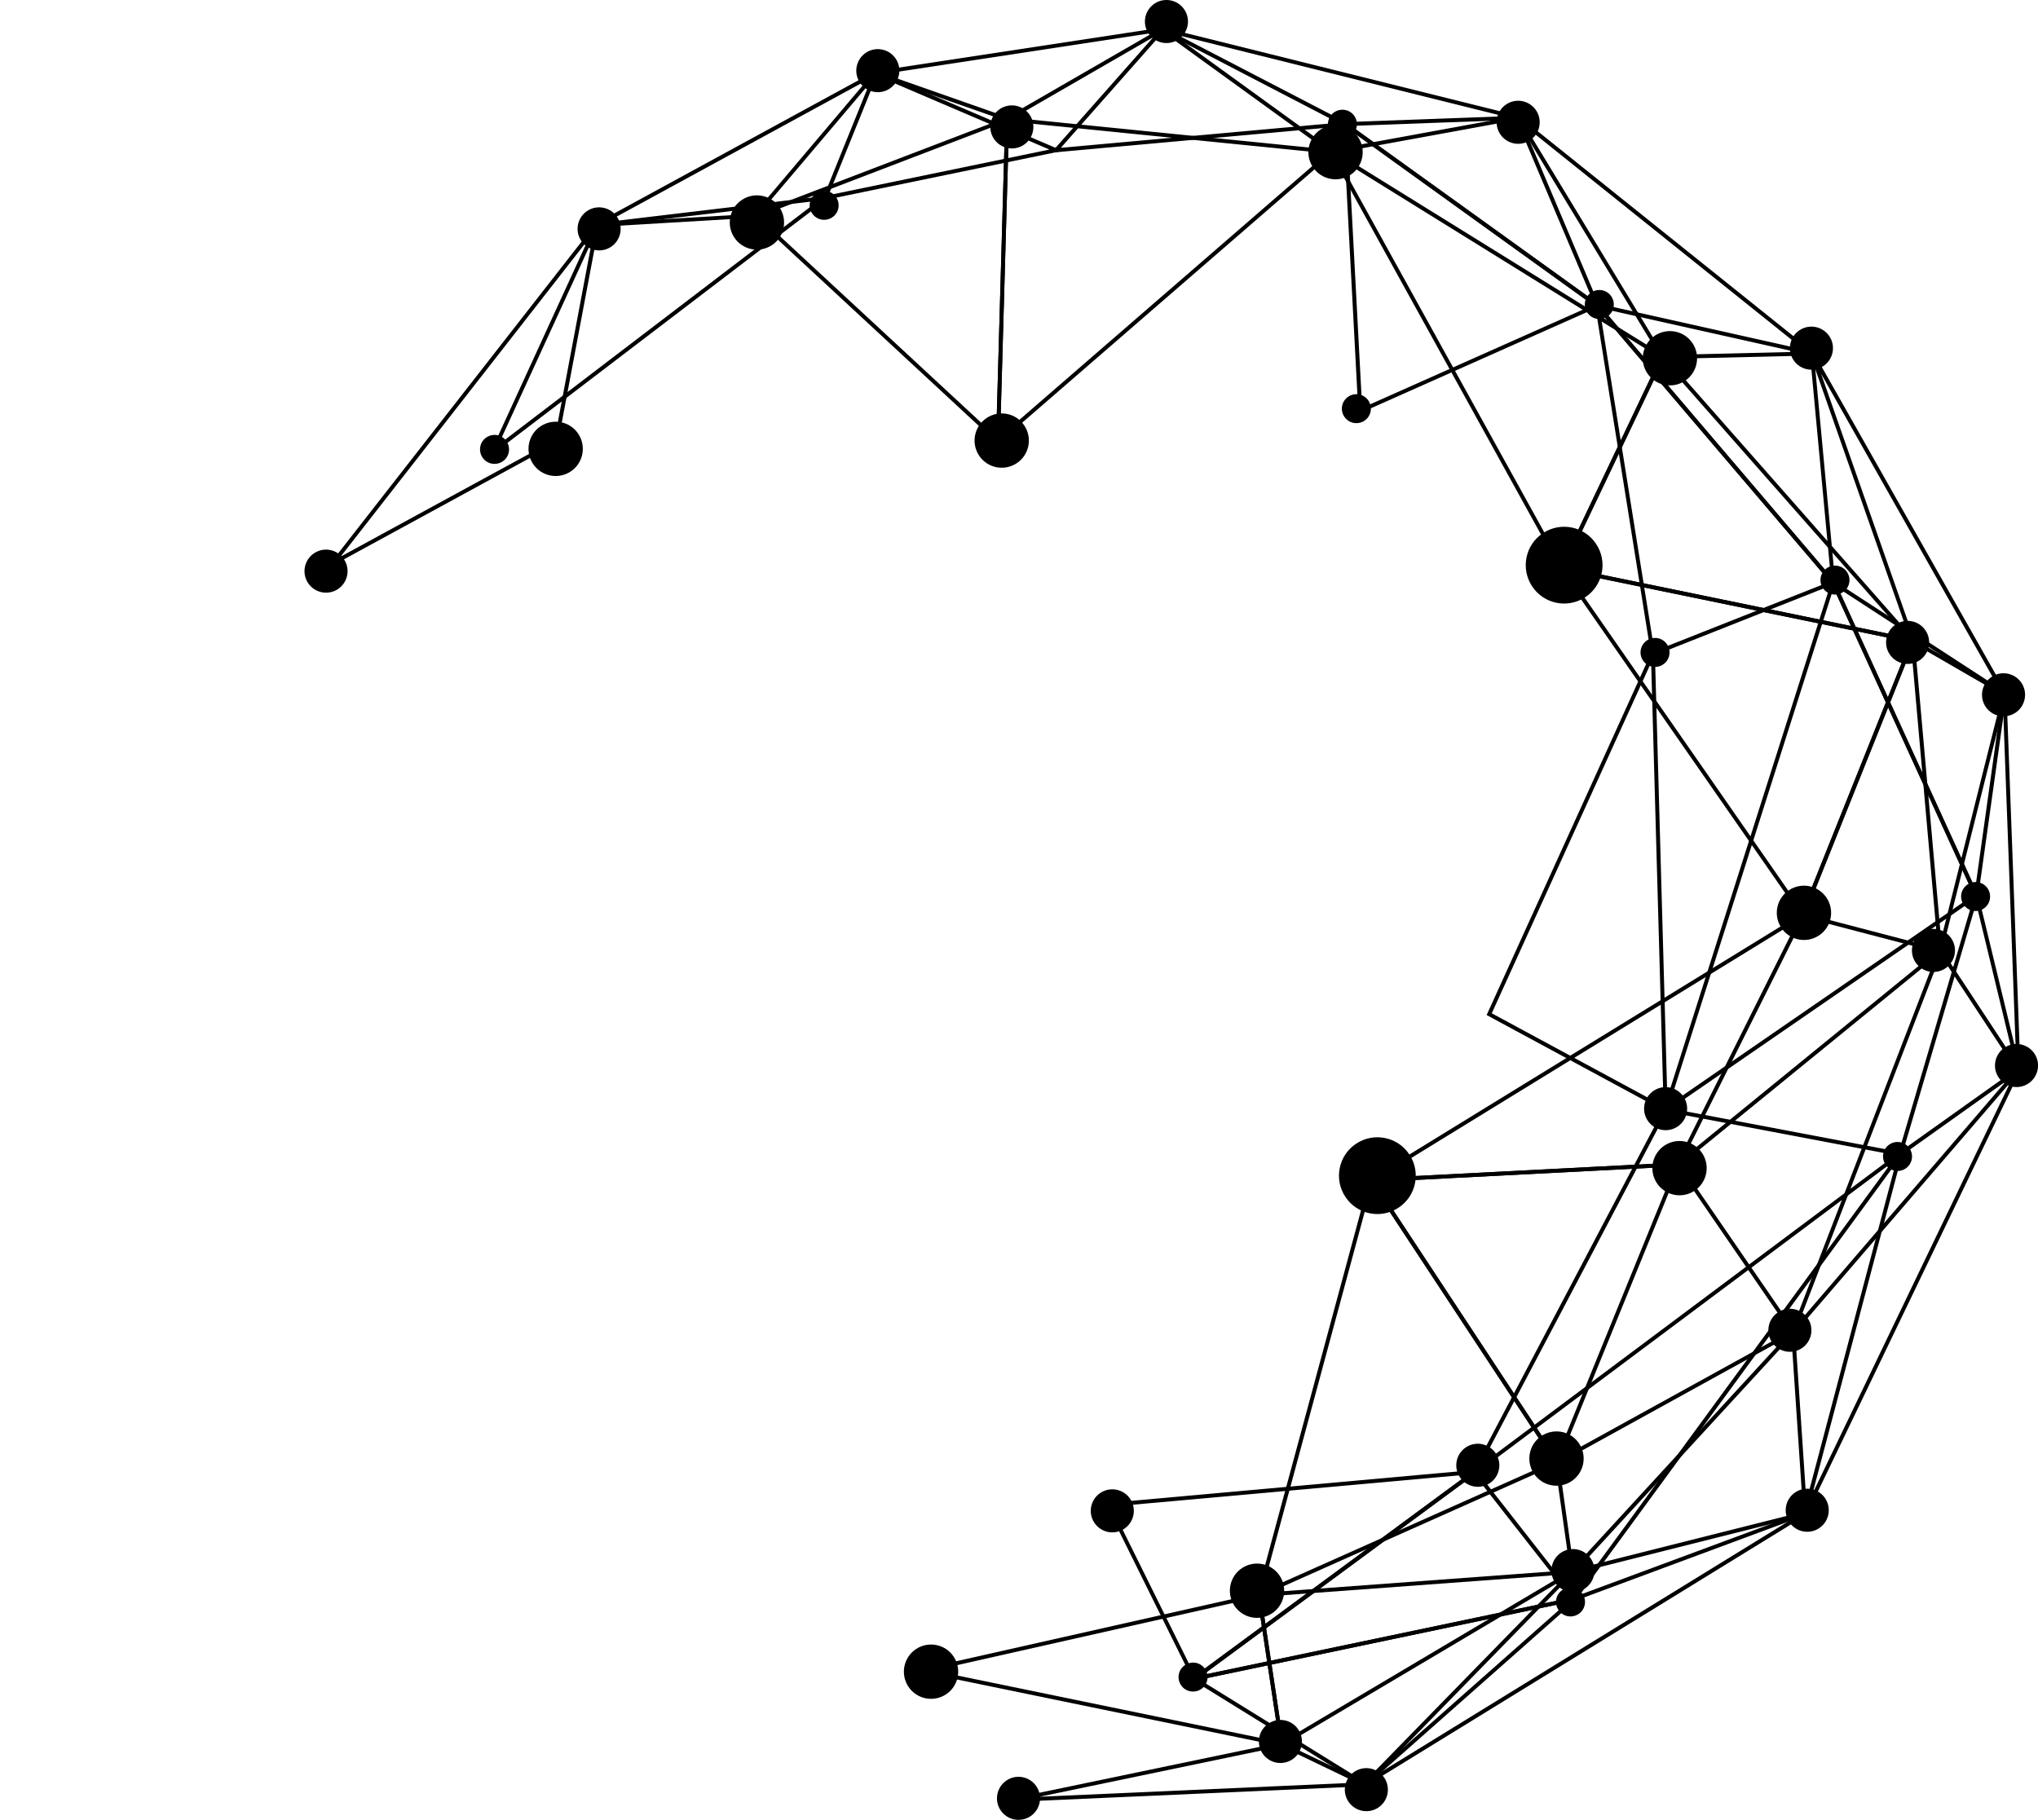 <?xml version="1.0" encoding="UTF-8"?><svg xmlns="http://www.w3.org/2000/svg" width="373.74" height="333.79" viewBox="0 0 373.74 333.79"><defs><style>.cls-1{isolation:isolate;}.cls-2{fill:none;}.cls-3{mix-blend-mode:multiply;}</style></defs><g class="cls-1"><g id="Layer_1"><g><g class="cls-3"><path d="M166.58,309.36c-1.51-2.3-.88-5.38,1.42-6.9,2.3-1.51,5.39-.88,6.9,1.42,1.51,2.3,.88,5.39-1.42,6.9-2.3,1.51-5.39,.88-6.9-1.42Z"/></g><g class="cls-3"><path d="M226.36,294.51c-1.51-2.3-.88-5.38,1.42-6.9,2.3-1.51,5.39-.88,6.9,1.42,1.51,2.3,.88,5.38-1.42,6.9-2.3,1.51-5.38,.88-6.9-1.42Z"/></g><g class="cls-3"><path d="M231.51,321.59c-1.2-1.82-.69-4.27,1.13-5.47,1.82-1.2,4.27-.69,5.47,1.13,1.2,1.82,.69,4.27-1.13,5.47-1.82,1.2-4.27,.69-5.47-1.13Z"/></g><g class="cls-3"><path d="M247.27,330.43c-1.2-1.82-.69-4.27,1.13-5.47,1.82-1.2,4.27-.69,5.47,1.13,1.2,1.82,.69,4.27-1.13,5.47-1.82,1.2-4.27,.69-5.47-1.13Z"/></g><g class="cls-3"><path d="M157.68,15.13c-1.2-1.82-.69-4.27,1.13-5.47,1.82-1.2,4.27-.69,5.47,1.13,1.2,1.82,.69,4.27-1.13,5.47-1.82,1.2-4.27,.69-5.47-1.13Z"/></g><g class="cls-3"><path d="M106.57,44.15c-1.2-1.82-.69-4.27,1.13-5.47,1.82-1.2,4.27-.69,5.47,1.13s.69,4.27-1.13,5.47c-1.82,1.2-4.27,.69-5.47-1.13Z"/></g><g class="cls-3"><path d="M56.49,106.93c-1.2-1.82-.69-4.27,1.13-5.47,1.82-1.2,4.27-.69,5.47,1.13,1.2,1.82,.69,4.27-1.13,5.47-1.82,1.2-4.27,.69-5.47-1.13Z"/></g><g class="cls-3"><path d="M183.48,332.02c-1.2-1.82-.69-4.27,1.13-5.47s4.27-.69,5.47,1.13c1.2,1.82,.69,4.27-1.13,5.47-1.82,1.2-4.27,.69-5.47-1.13Z"/></g><g class="cls-3"><path d="M182.26,25.45c-1.2-1.82-.69-4.27,1.13-5.47,1.82-1.2,4.27-.69,5.47,1.13s.69,4.27-1.13,5.47c-1.82,1.2-4.27,.69-5.47-1.13Z"/></g><g class="cls-3"><path d="M179.54,83.55c-1.51-2.3-.88-5.38,1.42-6.9,2.3-1.51,5.39-.88,6.9,1.42,1.51,2.3,.88,5.39-1.42,6.9-2.3,1.51-5.39,.88-6.9-1.42Z"/></g><g class="cls-3"><path d="M134.65,43.55c-1.51-2.3-.88-5.38,1.42-6.9,2.3-1.51,5.39-.88,6.9,1.42,1.51,2.3,.88,5.39-1.42,6.9-2.3,1.51-5.39,.88-6.9-1.42Z"/></g><g class="cls-3"><path d="M97.74,85.07c-1.51-2.3-.88-5.39,1.42-6.9,2.3-1.51,5.39-.88,6.9,1.42,1.51,2.3,.88,5.39-1.42,6.9-2.3,1.51-5.39,.88-6.9-1.42Z"/></g><g><g class="cls-3"><path d="M349.31,209.91l-17.95,67.93-.18,.06-43.48,16.14,.71-.97,60.89-83.16Zm-18.56,67.38l16.88-63.86-57.91,79.09,41.04-15.23Z"/><path d="M218.05,307.74l.89-.19,71.04-14.9-39.65,35.07-32.28-19.98Zm69.4-13.82l-67.47,14.16,30.28,18.74,37.2-32.9Z"/><path d="M109.23,40.95l43.4-5.17-63.11,48.15,19.71-42.98Zm40.85-4.14l-40.36,4.81-18.33,39.97,58.69-44.78Z"/><path d="M160.41,12.93l.34,.15,34.11,14.59-44.1,9.11,9.65-23.86Zm32.04,14.5l-31.65-13.54-8.86,21.91,40.51-8.37Z"/><path d="M213.15,4.95l34.79,18.06-55.16,4.99,20.37-23.05Zm32.25,17.57L213.32,5.85l-18.78,21.26,50.87-4.6Z"/><path d="M245.6,22.44l32.97-1.21,15.16,35.85-48.13-34.64Zm32.5-.46l-30.36,1.11,44.31,31.89-13.96-33Z"/><path d="M291.91,55.43l40.7,9.1,.02,.26,4.02,43.15-44.75-52.52Zm40.03,9.7l-38.07-8.52,41.86,49.12-3.79-40.6Z"/><path d="M335.34,105.86l32.65,21.24-.03,.23-5.35,38.22-27.27-59.69Zm31.86,21.6l-30.16-19.63,25.19,55.16,4.97-35.53Z"/><path d="M362.46,162.87l8.11,33.52-22.74,16.19,14.63-49.71Zm7.29,33.22l-7.35-30.42-13.28,45.1,20.63-14.69Z"/><path d="M270.54,269.48l18.82,24.05-71.9,15.08,53.08-39.13Zm17.53,23.58l-17.67-22.57-49.83,36.74,67.5-14.16Z"/><path d="M305.26,203.11l.26,.05,43.82,8.31-.66,.49-79.29,59.27,35.86-68.12Zm42.33,8.77l-41.94-7.96-34.12,64.81,76.06-56.85Z"/><path d="M336.13,105.84l26.75,58.56-58.09,40.02,31.34-98.58Zm25.83,58.31l-25.71-56.3-30.13,94.77,55.84-38.47Z"/><path d="M292.33,54.8l44.47,52.19-33.97,13.44-.07-.45-10.43-65.19Zm43.26,51.89l-42.14-49.45,9.95,62.19,32.18-12.74Z"/><path d="M303.44,118.35l2.4,85.78-33.21-17.95,.14-.31,30.67-67.52Zm1.64,84.54l-2.28-81.38-29.23,64.35,31.51,17.03Z"/><path d="M202.67,275.72l.53-.05,68.53-6.17-52.85,38.96-.19-.39-16.01-32.36Zm66.54-5.26l-65.42,5.89,15.35,31.02,50.06-36.91Z"/><path d="M246.27,22.02l47.35,34.07-.58,.26-43.92,19.55-.03-.53-2.82-53.35Zm45.9,33.93l-45.09-32.45,2.72,51.31,42.38-18.86Z"/><path d="M243.96,24.24c-.81-1.23-.47-2.88,.76-3.68s2.88-.47,3.68,.76c.81,1.23,.47,2.88-.76,3.68s-2.88,.47-3.68-.76Z"/><path d="M88.47,83.89c-.81-1.23-.47-2.88,.76-3.68,1.23-.81,2.88-.47,3.68,.76,.81,1.23,.47,2.88-.76,3.68s-2.88,.47-3.68-.76Z"/><path d="M301.29,121.13c-.81-1.23-.47-2.88,.76-3.68,1.23-.81,2.88-.47,3.68,.76,.81,1.23,.47,2.88-.76,3.68-1.23,.81-2.88,.47-3.68-.76Z"/><path d="M345.76,213.58c-.81-1.23-.47-2.88,.76-3.68,1.23-.81,2.88-.47,3.68,.76,.81,1.23,.47,2.88-.76,3.68-1.23,.81-2.88,.47-3.68-.76Z"/><path d="M216.57,309.07c-.81-1.23-.47-2.88,.76-3.68s2.88-.47,3.68,.76c.81,1.23,.47,2.88-.76,3.68s-2.88,.47-3.68-.76Z"/><path d="M285.79,295.29c-.81-1.23-.47-2.88,.76-3.68,1.23-.81,2.88-.47,3.68,.76,.81,1.23,.47,2.88-.76,3.68-1.23,.81-2.88,.47-3.68-.76Z"/><path d="M334.29,107.86c-.81-1.23-.47-2.88,.76-3.68s2.88-.47,3.68,.76c.81,1.23,.47,2.88-.76,3.68s-2.88,.47-3.68-.76Z"/><path d="M360.08,165.9c-.81-1.23-.47-2.88,.76-3.68,1.23-.81,2.88-.47,3.68,.76s.47,2.88-.76,3.68-2.88,.47-3.68-.76Z"/><path d="M246.52,76.42c-.81-1.23-.47-2.88,.76-3.68,1.23-.81,2.88-.47,3.68,.76,.81,1.23,.47,2.88-.76,3.68s-2.88,.47-3.68-.76Z"/><path d="M291.07,57.31c-.81-1.23-.47-2.88,.76-3.68,1.23-.81,2.88-.47,3.68,.76,.81,1.23,.47,2.88-.76,3.68-1.23,.81-2.88,.47-3.68-.76Z"/><path d="M148.92,39.12c-.81-1.23-.47-2.88,.76-3.68,1.23-.81,2.88-.47,3.68,.76s.47,2.88-.76,3.68c-1.23,.81-2.88,.47-3.68-.76Z"/><path d="M200.68,279.29c-1.2-1.82-.69-4.27,1.13-5.47,1.82-1.2,4.27-.69,5.47,1.13,1.2,1.82,.69,4.27-1.13,5.47-1.82,1.2-4.27,.69-5.47-1.13Z"/><path d="M302.15,205.52c-1.2-1.82-.69-4.27,1.13-5.47,1.82-1.2,4.27-.69,5.47,1.13,1.2,1.82,.69,4.27-1.13,5.47-1.82,1.2-4.27,.69-5.47-1.13Z"/><path d="M267.71,270.93c-1.2-1.82-.69-4.27,1.13-5.47,1.82-1.2,4.27-.69,5.47,1.13,1.2,1.82,.69,4.27-1.13,5.47-1.82,1.2-4.27,.69-5.47-1.13Z"/></g><g><path class="cls-3" d="M288.15,288l.1-.03,45.01-11.33-85.28,52.48,40.18-41.13Zm40.71-9.5l-40.33,10.15-35.92,36.77,76.25-46.93Z"/><path class="cls-3" d="M186.08,329.77l49.01-10.21,16.66,8.01-65.58,2.92-.09-.72Zm48.91-9.45l-44.36,9.24,58.2-2.59-13.84-6.65Z"/><path class="cls-3" d="M371.67,193.92l-40.89,85.05-2.33-34.8,.1-.11,43.12-50.14Zm-40.35,82.26l37.31-77.61-39.43,45.85,2.12,31.76Z"/><path class="cls-3" d="M367.87,124.71l2.7,72.81-15.16-23.03,.04-.15,12.43-49.62Zm1.88,70.24l-2.41-65.12-11.15,44.52,13.56,20.6Z"/><path class="cls-3" d="M331.93,64.95l.66-.3,35.98,63.6-18.12-10.49-18.52-52.81Zm34.69,61.34l-32.66-57.74,17.08,48.72,15.57,9.02Z"/><path class="cls-3" d="M276.96,20.04l56.32,45.14-28.57,.68-.11-.18-27.64-45.63Zm54.31,44.46l-51.57-41.33,25.4,41.95,26.16-.62Z"/><path class="cls-3" d="M211.51,4.59l68.55,17.06-35.91,6.57-.13-.09L211.51,4.59Zm65.11,16.95l-61.65-15.35,29.35,21.26,32.3-5.91Z"/><path class="cls-3" d="M110.11,39.89l-7.78,41.3-.15,.08-42.44,23.14L110.11,39.89Zm-8.43,40.83l7.16-38.03-46.38,59.41,39.22-21.38Z"/><path class="cls-3" d="M159.11,13.27l55.97-8.52-30.34,17.52-.16-.06-25.47-8.94Zm52.27-7.23l-49.28,7.51,22.57,7.92,26.72-15.42Z"/><path class="cls-3" d="M107.87,41.74l54.26-29.58-23.51,27.76h-.15s-30.6,1.81-30.6,1.81Zm51.2-27.08l-48,26.17,27.21-1.61,20.79-24.56Z"/><path class="cls-3" d="M230.48,292.22l59.36-4.37-55.09,32.68-4.27-28.31Zm56.34-3.42l-55.51,4.09,4,26.47,51.51-30.56Z"/><path class="cls-3" d="M285.11,267.99l.22-.12,45.28-24.97-42.52,46.24-2.98-21.14Zm41.95-22.31l-41.16,22.7,2.69,19.13,38.47-41.83Z"/><path class="cls-3" d="M356.62,173.28l-27.7,71.78-21.66-31.55,.26-.21,49.11-40.02Zm-27.88,70.24l26.22-67.95-46.73,38.09,20.51,29.86Z"/><path class="cls-3" d="M350.98,115.98l5.22,58.93-26.08-6.82,20.86-52.11Zm4.4,57.97l-4.86-54.88-19.42,48.53,24.28,6.35Z"/><path class="cls-3" d="M250.81,216.15l.63-.03,56.86-2.93-.22,.53-22.5,55.24-34.77-52.81Zm56.39-2.18l-55.09,2.84,33.32,50.6,21.77-53.44Z"/><path class="cls-3" d="M251.32,215.61l34.72,52.73-55.69,24.85,.2-.74,20.77-76.85Zm33.65,52.42l-33.37-50.68-20.15,74.56,53.51-23.88Z"/><path class="cls-3" d="M167.66,306.44l63.54-14.32,.06,.38,4.21,27.9-.51-.1-67.3-13.86Zm62.94-13.44l-59.49,13.41,63.49,13.08-4-26.49Z"/><path class="cls-3" d="M250.06,216.92l81.45-50.05-23.53,47.07h-.21s-57.71,2.98-57.71,2.98Zm79.66-48.1l-76.86,47.23,54.66-2.81,22.2-44.42Z"/><path class="cls-3" d="M285.63,103.74l65.63,13.52-20.55,51.35-.38-.55-44.69-64.31Zm64.63,14.05l-63-12.97,43.27,62.27,19.73-49.29Z"/><path class="cls-3" d="M304.82,64.83l46.93,53.27-65.83-13.56,18.9-39.71Zm44.95,52.12l-44.77-50.81-18.03,37.88,62.8,12.93Z"/><path class="cls-3" d="M243.24,26.8l62.14,38.54-.14,.29-18.77,39.43-.34-.62L243.24,26.8Zm61.2,38.82l-59.23-36.74,41.21,74.6,18.02-37.86Z"/><path class="cls-3" d="M184.35,21.47l.39,.04,60.36,6.06-62.46,54.13,.02-.82,1.69-59.4Zm59,6.65l-58.3-5.85-1.65,57.8,59.94-51.94Z"/><path class="cls-3" d="M137.78,39.45l47.3-18.11-1.72,60.35-45.58-42.24Zm46.54-17.05l-45.19,17.31,43.55,40.36,1.64-57.67Z"/></g><path class="cls-3" d="M303.84,217c-1.51-2.3-.88-5.38,1.42-6.9,2.3-1.51,5.38-.88,6.9,1.42,1.51,2.3,.88,5.38-1.42,6.9-2.3,1.51-5.39,.88-6.9-1.42Z"/><path class="cls-3" d="M324.94,246.17c-1.2-1.82-.69-4.27,1.13-5.47,1.82-1.2,4.27-.69,5.47,1.13,1.2,1.82,.69,4.27-1.13,5.47-1.82,1.2-4.27,.69-5.47-1.13Z"/><g class="cls-3"><path d="M326.66,170.17c-1.51-2.3-.88-5.39,1.42-6.9,2.3-1.51,5.38-.88,6.9,1.42,1.51,2.3,.88,5.39-1.42,6.9-2.3,1.51-5.39,.88-6.9-1.42Z"/></g><g class="cls-3"><path d="M281.28,270.27c-1.51-2.3-.88-5.39,1.42-6.9,2.3-1.51,5.39-.88,6.9,1.42,1.51,2.3,.88,5.38-1.42,6.9-2.3,1.51-5.39,.88-6.9-1.42Z"/></g><g class="cls-3"><path d="M285.16,290.25c-1.2-1.82-.69-4.27,1.13-5.47,1.82-1.2,4.27-.69,5.47,1.13,1.2,1.82,.69,4.27-1.13,5.47-1.82,1.2-4.27,.69-5.47-1.13Z"/></g><g class="cls-3"><path d="M328.12,279.18c-1.2-1.82-.69-4.27,1.13-5.47,1.82-1.2,4.27-.69,5.47,1.13,1.2,1.82,.69,4.27-1.13,5.47-1.82,1.2-4.27,.69-5.47-1.13Z"/></g><g class="cls-3"><path d="M366.5,197.61c-1.2-1.82-.69-4.27,1.13-5.47,1.82-1.2,4.27-.69,5.47,1.13,1.2,1.82,.69,4.27-1.13,5.47-1.82,1.2-4.27,.69-5.47-1.13Z"/></g><g class="cls-3"><path d="M351.27,176.5c-1.2-1.82-.69-4.27,1.13-5.47,1.82-1.2,4.27-.69,5.47,1.13,1.2,1.82,.69,4.27-1.13,5.47s-4.27,.69-5.47-1.13Z"/></g><g class="cls-3"><path d="M346.53,120c-1.2-1.82-.69-4.27,1.13-5.47,1.82-1.2,4.27-.69,5.47,1.13,1.2,1.82,.69,4.27-1.13,5.47-1.82,1.2-4.27,.69-5.47-1.13Z"/></g><g class="cls-3"><path d="M275.11,24.6c-1.2-1.82-.69-4.27,1.13-5.47,1.82-1.2,4.27-.69,5.47,1.13,1.2,1.82,.69,4.27-1.13,5.47-1.82,1.2-4.27,.69-5.47-1.13Z"/></g><g class="cls-3"><path d="M210.61,6.12c-1.2-1.82-.69-4.27,1.13-5.47,1.82-1.2,4.27-.69,5.47,1.13,1.2,1.82,.69,4.27-1.13,5.47-1.82,1.2-4.27,.69-5.47-1.13Z"/></g><g class="cls-3"><path d="M364.12,129.61c-1.2-1.82-.69-4.27,1.13-5.47,1.82-1.2,4.27-.69,5.47,1.13,1.2,1.82,.69,4.27-1.13,5.47-1.82,1.2-4.27,.69-5.47-1.13Z"/></g><g class="cls-3"><path d="M328.89,66.03c-1.2-1.82-.69-4.27,1.13-5.47,1.82-1.2,4.27-.69,5.47,1.13,1.2,1.82,.69,4.27-1.13,5.47-1.82,1.2-4.27,.69-5.47-1.13Z"/></g><g class="cls-3"><path d="M302.08,68.45c-1.51-2.3-.88-5.38,1.42-6.9,2.3-1.51,5.39-.88,6.9,1.42,1.51,2.3,.88,5.38-1.42,6.9-2.3,1.51-5.38,.88-6.9-1.42Z"/></g><g class="cls-3"><path d="M240.76,30.65c-1.51-2.3-.88-5.38,1.42-6.9,2.3-1.51,5.38-.88,6.9,1.42,1.51,2.3,.88,5.39-1.42,6.9-2.3,1.51-5.38,.88-6.9-1.42Z"/></g><g class="cls-3"><path d="M246.71,219.51c-2.14-3.25-1.24-7.62,2.01-9.75,3.25-2.14,7.62-1.24,9.75,2.01,2.14,3.25,1.24,7.62-2.01,9.75-3.25,2.14-7.62,1.24-9.75-2.01Z"/></g><g class="cls-3"><path d="M280.96,107.53c-2.14-3.25-1.24-7.62,2.01-9.75,3.25-2.14,7.62-1.24,9.75,2.01,2.14,3.25,1.24,7.62-2.01,9.75-3.25,2.14-7.62,1.24-9.75-2.01Z"/></g></g></g><rect class="cls-2" width="373.74" height="333.14"/></g></g></svg>